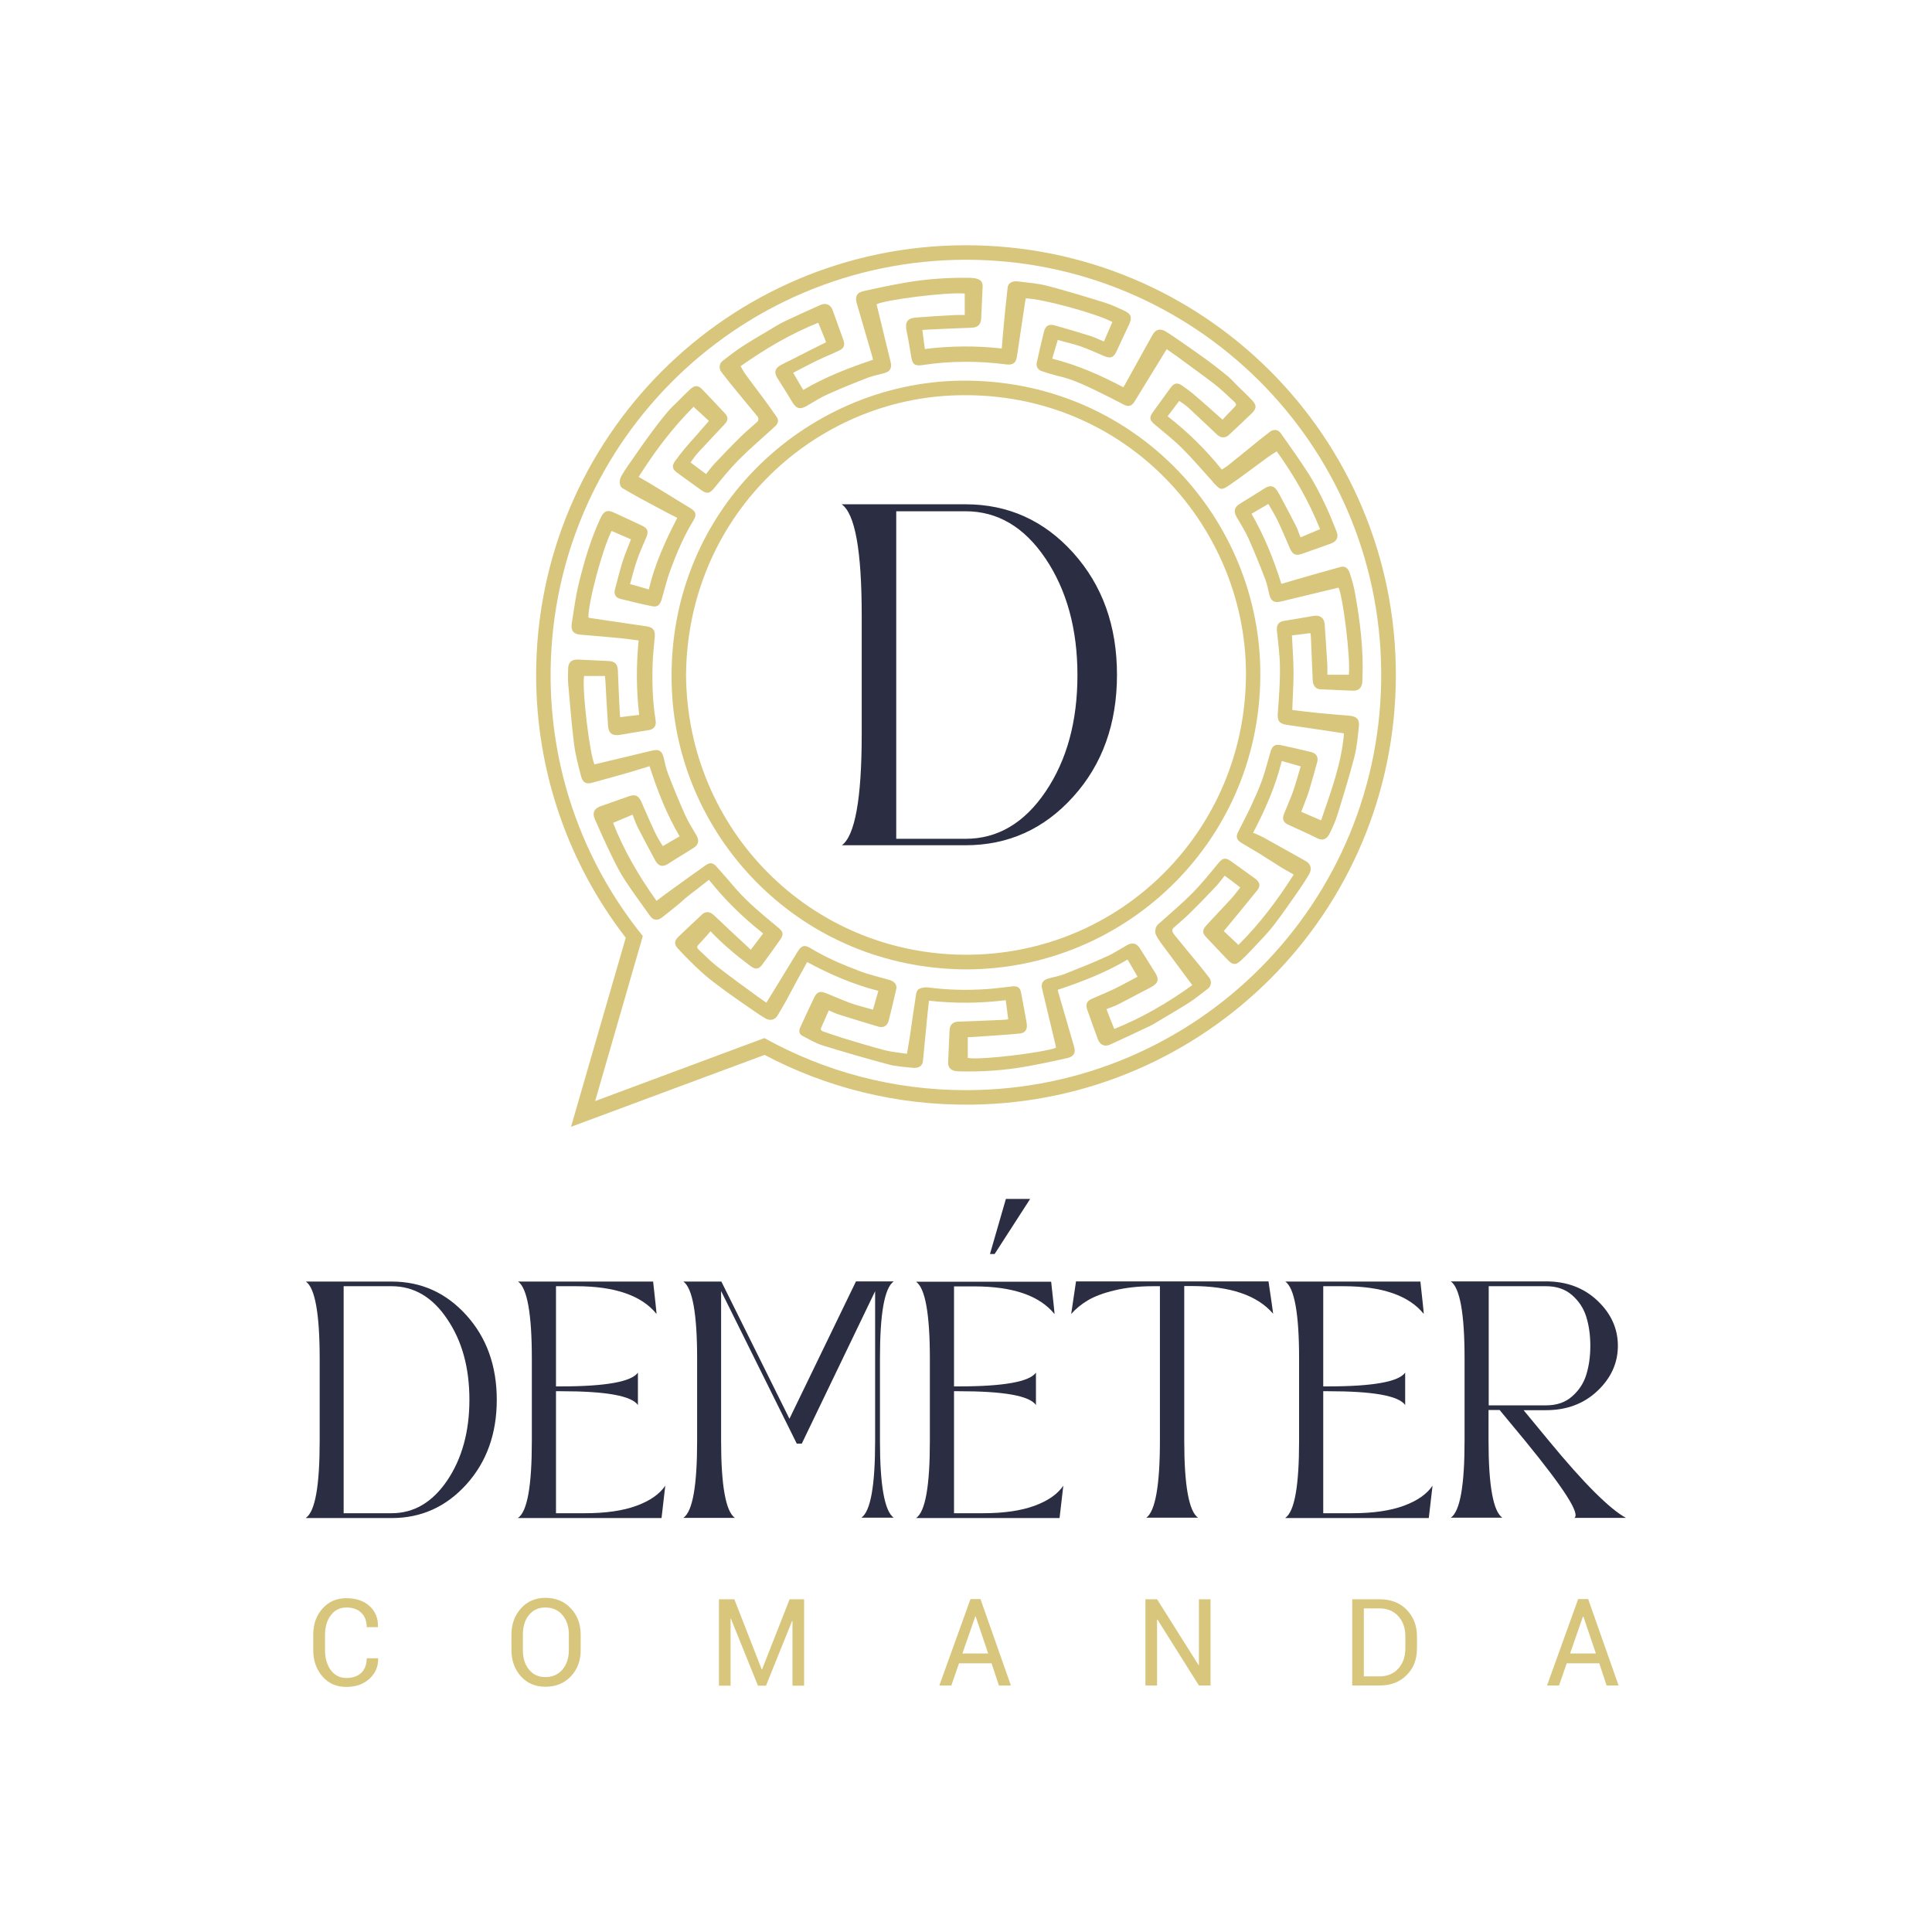 <?xml version="1.0" encoding="utf-8"?>
<!-- Generator: Adobe Illustrator 23.0.5, SVG Export Plug-In . SVG Version: 6.00 Build 0)  -->
<svg version="1.1" id="Layer_1" xmlns="http://www.w3.org/2000/svg" xmlns:xlink="http://www.w3.org/1999/xlink" x="0px" y="0px"
	 viewBox="0 0 1080 1080" style="enable-background:new 0 0 1080 1080;" xml:space="preserve">
<style type="text/css">
	.st0{fill:#2B2D42;}
	.st1{fill:#D8C67C;}
</style>
<g>
	<g>
		<path class="st0" d="M171,848.5c5.2-3.6,7.7-18,7.7-43v-46.1c0-25-2.6-39.4-7.7-43h48c16.5,0,30.4,6.3,41.7,18.8
			c11.3,12.5,17,28.3,17,47.3c0,19-5.7,34.8-17,47.3c-11.3,12.5-25.2,18.8-41.7,18.8h-40.2H171z M218.9,719h-26.8v126.9h26.8
			c12.5,0,22.8-6.1,31.1-18.3c8.2-12.2,12.4-27.2,12.4-45.1c0-17.9-4.1-32.9-12.4-45.1C241.8,725.1,231.4,719,218.9,719z"/>
		<path class="st0" d="M289.6,848.5c5.2-3.6,7.7-18,7.7-43v-46.1c0-25-2.6-39.4-7.7-43h75.5c1.1,10.1,1.8,16.1,1.9,18.1
			c-8.3-10.3-23.3-15.5-44.9-15.5h-11.3V775h2.8c25,0,39.4-2.6,43-7.7v10.4v7.7c-3.7-5.2-18-7.7-43-7.7h-2.8v68.2h16.2
			c11.7,0,21.3-1.4,28.9-4.2s12.9-6.6,16-11.2l-2.1,18.1h-72.5H289.6z"/>
		<path class="st0" d="M403.2,716.3l38.1,76.8l37.2-76.8h13.4h7.7c-5.2,3.7-7.7,18-7.7,43v46.1c0,25,2.6,39.4,7.7,43h-10.4h-7.7
			c5.2-3.6,7.7-18,7.7-43v-83.6l-41,85.2h-2.8l-42.3-85.3v83.8c0,25,2.6,39.4,7.7,43h-21.1h-7.7c5.2-3.6,7.7-18,7.7-43v-46.1
			c0-25-2.6-39.4-7.7-43H403.2z"/>
		<path class="st0" d="M549.5,845.9c11.7,0,21.3-1.4,28.9-4.2s12.9-6.6,16-11.2l-2.1,18.1h-72.5h-7.7c5.2-3.6,7.7-18,7.7-43v-46.1
			c0-25-2.6-39.4-7.7-43h75.5c1.1,10.1,1.8,16.1,1.9,18.1c-8.3-10.3-23.3-15.5-44.9-15.5h-11.3V775h2.8c25,0,39.4-2.6,43-7.7v10.4
			v7.7c-3.7-5.2-18-7.7-43-7.7h-2.8v68.2H549.5z M575.8,670.3L556,701h-2.6l8.9-30.8H575.8z"/>
		<path class="st0" d="M601.5,716.3h107.6c1.5,10.2,2.4,16.2,2.6,18.1c-8.8-10.3-24-15.5-45.7-15.5h-4v86.5c0,25,2.6,39.4,7.7,43
			h-21.3h-7.6c5-3.6,7.6-18,7.6-43V719h-4c-7.9,0-15,0.8-21.3,2.3c-6.3,1.5-11.3,3.4-15,5.6c-3.7,2.2-6.8,4.8-9.3,7.6L601.5,716.3z"
			/>
		<path class="st0" d="M718.5,848.5c5.2-3.6,7.7-18,7.7-43v-46.1c0-25-2.6-39.4-7.7-43H794c1.1,10.1,1.8,16.1,1.9,18.1
			c-8.3-10.3-23.3-15.5-44.9-15.5h-11.3V775h2.8c25,0,39.4-2.6,43-7.7v10.4v7.7c-3.7-5.2-18-7.7-43-7.7h-2.8v68.2h16.2
			c11.7,0,21.3-1.4,28.9-4.2c7.6-2.8,12.9-6.6,16-11.2l-2.1,18.1h-72.5H718.5z"/>
		<path class="st0" d="M880.1,848.5c3.3-2.3-5.9-16.6-27.4-42.9l-14.4-17.4h-6.2v17.2c0,25,2.6,39.4,7.7,43h-21.1H811
			c5.2-3.6,7.7-18,7.7-43v-46.1c0-25-2.6-39.4-7.7-43h53.2c11.6,0,21.2,3.6,28.8,10.8c7.6,7.2,11.4,15.6,11.4,25.2
			c0,9.6-3.8,18-11.4,25.2c-7.6,7.2-17.2,10.8-28.8,10.8h-12.5l14.2,17.2c19.5,23.7,33.9,38,43,43h-7.7h-13.4H880.1z M832.2,719
			v66.6h32.1c5.8,0,10.6-1.6,14.4-4.9c3.8-3.3,6.5-7.3,8-12.1c1.5-4.8,2.3-10.2,2.3-16.3c0-6.1-0.8-11.5-2.3-16.3
			c-1.5-4.8-4.2-8.8-8-12.1c-3.8-3.3-8.7-4.9-14.4-4.9H832.2z"/>
	</g>
	<g>
		<path class="st1" d="M211.3,926.8l0.1,0.2c0.1,4.5-1.5,8.3-4.8,11.4c-3.3,3-7.6,4.6-13,4.6c-5.5,0-9.9-1.9-13.3-5.8
			c-3.4-3.9-5.2-8.8-5.2-14.7v-8.6c0-5.9,1.7-10.9,5.2-14.7c3.4-3.9,7.9-5.8,13.3-5.8c5.5,0,9.8,1.5,13,4.4
			c3.2,2.9,4.8,6.8,4.7,11.6l-0.1,0.2H205c0-3.4-1-6.1-3-8c-2-2-4.8-3-8.4-3c-3.6,0-6.6,1.5-8.7,4.4c-2.2,2.9-3.2,6.6-3.2,10.9v8.7
			c0,4.4,1.1,8.1,3.2,11c2.2,2.9,5.1,4.4,8.7,4.4c3.6,0,6.4-1,8.4-2.9c2-2,3-4.7,3-8.1H211.3z"/>
		<path class="st1" d="M324.6,922.4c0,5.9-1.8,10.8-5.5,14.7c-3.7,3.9-8.4,5.8-14.2,5.8c-5.6,0-10.2-1.9-13.7-5.8
			c-3.5-3.9-5.3-8.8-5.3-14.7v-8.6c0-5.9,1.8-10.8,5.3-14.7c3.5-3.9,8.1-5.9,13.7-5.9c5.8,0,10.6,2,14.2,5.9
			c3.7,3.9,5.5,8.8,5.5,14.7V922.4z M318,913.7c0-4.4-1.2-8-3.6-10.9c-2.4-2.8-5.6-4.2-9.6-4.2c-3.8,0-6.8,1.4-9.1,4.2
			c-2.3,2.8-3.4,6.5-3.4,10.9v8.7c0,4.5,1.1,8.1,3.4,10.9c2.3,2.8,5.3,4.2,9.1,4.2c4,0,7.3-1.4,9.6-4.2c2.4-2.8,3.6-6.5,3.6-11
			V913.7z"/>
		<path class="st1" d="M425.8,933.2h0.2l15.4-39.2h8.1v48.3H443v-36.2l-0.2,0l-14.6,36.2h-4.5l-15.1-37.4l-0.2,0v37.4h-6.5V894h8.6
			L425.8,933.2z"/>
		<path class="st1" d="M554.3,929.8h-18.2l-4.3,12.4h-6.7l17.4-48.3h5.6l17,48.3h-6.7L554.3,929.8z M538,924.3h14.4l-7-20.7h-0.2
			L538,924.3z"/>
		<path class="st1" d="M676.7,942.2h-6.5l-23.2-36.9l-0.2,0.1v36.8h-6.5V894h6.5l23.2,36.8l0.2-0.1V894h6.5V942.2z"/>
		<path class="st1" d="M755.9,942.2V894h15.2c6.3,0,11.4,1.9,15.2,5.8c3.8,3.9,5.8,8.9,5.8,15v6.6c0,6.2-1.9,11.2-5.8,15
			c-3.8,3.9-8.9,5.8-15.2,5.8H755.9z M762.4,899.1v38h8.7c4.5,0,8-1.5,10.6-4.4c2.6-2.9,3.9-6.7,3.9-11.3v-6.7
			c0-4.6-1.3-8.3-3.9-11.2c-2.6-2.9-6.1-4.4-10.6-4.4H762.4z"/>
		<path class="st1" d="M894,929.8h-18.2l-4.3,12.4h-6.7l17.4-48.3h5.6l17,48.3h-6.7L894,929.8z M877.7,924.3h14.4l-7-20.7h-0.2
			L877.7,924.3z"/>
	</g>
	<g>
		<g>
			<path class="st0" d="M470.5,472.6c7.4-5.3,11.2-26,11.2-62.1v-66.5c0-36.1-3.7-56.8-11.2-62.1h69.2c23.8,0,43.9,9,60.2,27.1
				c16.3,18.1,24.5,40.8,24.5,68.2c0,27.4-8.2,50.2-24.5,68.2c-16.3,18.1-36.4,27.1-60.2,27.1h-58H470.5z M539.7,285.8H501v183.1
				h38.7c18,0,32.9-8.8,44.8-26.4c11.9-17.6,17.8-39.3,17.8-65.1c0-25.8-6-47.5-17.8-65.1C572.6,294.6,557.7,285.8,539.7,285.8z"/>
		</g>
		<g>
			<path class="st1" d="M539.2,137.1c-132.3,0.4-239.3,107.6-239.5,240.1c0,55.2,18.6,106.3,50.1,147l-30.6,105.7l108.2-40.2
				C461.7,607.8,501,618,543,617.5c130.3-1.4,237.1-107,237.3-240C780.4,244.4,672.8,136.7,539.2,137.1z M540.4,609.4
				c-41.1,0.1-79.6-10.5-113.1-29.1l-10,3.7l0,0l-84.6,31.5l23.9-82.8l0,0l1.3-4.4l1.2-4.3l0,0l0.2-0.8
				c-31.7-39.2-50.9-89-51.5-143.2C306.5,250.5,410.8,145.3,540,145.2c127.4,0,230.9,102.5,232.1,229.8
				C773.3,504.4,669.2,609.2,540.4,609.4z"/>
			<path class="st1" d="M757.4,331.2c-0.7-3.7-1.7-7.3-2.9-10.9c-0.9-2.8-2.8-4-5-3.4c-8.4,2.3-16.7,4.7-25.1,7.1
				c-2.8,0.8-5.5,1.6-8.1,2.4c-4.3-13.8-9.6-26.9-16.7-39.2c3.2-1.9,6.2-3.6,9.4-5.5c1.7,3,3.6,6,5.1,9.1c2.5,5.2,4.7,10.5,7,15.8
				c1.5,3.4,3.2,4.2,6.7,3c5.4-1.9,10.7-3.8,16.1-5.7c3.3-1.2,4.6-3.6,3.2-6.9c-2.1-5.3-4.2-10.6-6.7-15.7c-2.6-5.5-5.4-10.9-8.6-16
				c-5-7.9-10.5-15.5-15.9-23.2c-1.4-2-4-2.3-5.9-0.8c-2,1.5-3.9,3-5.8,4.5c-5.8,4.7-11.6,9.5-17.5,14.2c-1.1,0.9-2.4,1.6-3.7,2.5
				c-9-11.2-19-21-30.3-29.8c2.3-3,4.4-5.8,6.5-8.6c1.8,1.3,3.5,2.3,4.9,3.6c5.5,5.1,10.9,10.2,16.3,15.3c2,1.9,4.6,2,6.5,0.2
				c4.3-4,8.5-8,12.7-12c2.9-2.8,3-4.7,0.2-7.6c-2.6-2.7-5.3-5.3-8-7.9c-1.7-1.7-3.4-3.6-5.2-5.2c-4.2-3.4-8.5-6.8-12.9-10
				c-5.4-3.9-10.9-7.7-16.4-11.5c-1.9-1.3-3.8-2.6-5.8-3.8c-3.1-1.8-5.6-1-7.3,2.1c-3.2,5.8-6.4,11.5-9.6,17.3
				c-2.2,3.9-4.4,7.9-6.6,11.9c-12.7-6.7-25.7-12.5-39.8-16c1-3.5,2-6.9,3.1-10.5c4.4,1.3,8.6,2.2,12.7,3.6c4.6,1.6,9,3.7,13.4,5.5
				c3.4,1.4,5.1,0.8,6.7-2.6c2.4-5.1,4.7-10.2,7.1-15.2c1.8-3.9,1.1-5.9-2.9-7.7c-3.3-1.5-6.6-3.1-10-4.2
				c-10.9-3.4-21.7-6.7-32.7-9.6c-5.4-1.4-11.1-1.8-16.6-2.5c-3.2-0.4-5.4,1-5.7,3.3c-0.7,6.3-1.4,12.7-2,19.1
				c-0.5,5-0.9,9.9-1.3,15.1c-14.5-1.6-28.7-1.5-43,0.3c-0.5-3.6-0.9-7.1-1.4-10.6c0.8-0.1,1.3-0.2,1.7-0.2
				c8.5-0.4,17.1-0.8,25.6-1.1c3.7-0.1,5.4-1.7,5.6-5.3c0.3-5.9,0.5-11.8,0.8-17.8c0.1-2.1-0.9-3.5-2.7-4.1c-1.3-0.5-2.7-0.6-4-0.7
				c-12.3-0.2-24.5,0.6-36.6,2.7c-7.9,1.4-15.7,3-23.5,4.8c-3.6,0.8-4.6,3.1-3.6,6.6c2.9,10,5.8,19.9,8.7,29.9
				c0.2,0.6,0.3,1.3,0.4,1.8c-13.6,4.6-26.7,9.6-39,16.9c-1.9-3.2-3.7-6.3-5.6-9.6c4.4-2.3,8.7-4.6,13-6.7c4.3-2.1,8.7-3.8,13-5.9
				c2.4-1.2,3-3,2.1-5.6c-2-5.6-4-11.1-6-16.7c-1.1-3.1-3.7-4.4-6.7-3.1c-6.8,3-13.6,6.1-20.3,9.3c-2.6,1.2-5.1,2.8-7.6,4.3
				c-5.5,3.3-11,6.4-16.3,9.9c-3.7,2.4-7.1,5.1-10.6,7.8c-1.9,1.4-2.3,4.2-0.8,6.2c1.7,2.2,3.4,4.3,5.1,6.5
				c4.8,5.9,9.6,11.7,14.5,17.6c0.4,0.5,1,1.1,1.1,1.7c0.1,0.6,0,1.6-0.4,1.9c-3,2.8-6.3,5.4-9.2,8.3c-5.1,5-10,10.1-14.9,15.3
				c-1.7,1.8-3.1,3.8-4.7,5.8c-2.9-2.2-5.7-4.3-8.7-6.5c1.6-2.1,2.9-4.1,4.5-5.8c4.8-5.2,9.7-10.3,14.5-15.5c2.2-2.3,2.2-4.1,0-6.4
				c-4.1-4.4-8.2-8.7-12.3-13c-2.4-2.5-4.2-2.6-6.8-0.3c-2.4,2.2-4.7,4.6-7,6.9c-2.1,2.1-4.3,4-6.1,6.3c-3.5,4.2-6.8,8.5-10,12.9
				c-3.9,5.3-7.6,10.8-11.4,16.2c-1.4,2-2.8,4.1-4,6.2c-1.5,2.6-1.2,5.9,0.6,6.9c3.2,1.9,6.4,3.7,9.6,5.5c4.6,2.5,9.3,5,14,7.5
				c2.3,1.2,4.6,2.4,7,3.6c-6.7,12.9-12.6,25.9-15.9,40c-3.6-1.1-7-2-10.5-3c1.3-4.6,2.4-9.1,3.9-13.4c1.5-4.4,3.5-8.7,5.3-13
				c1.2-3,0.6-4.8-2.4-6.2c-5.3-2.5-10.6-5-15.9-7.4c-3.7-1.7-5.5-0.8-7.3,2.9c-5.5,11.7-9.1,24-12.2,36.5c-1.8,7.4-2.8,15.1-4,22.7
				c-0.6,4,1.1,5.9,5,6.2c7.3,0.6,14.6,1.2,21.8,1.9c3.5,0.3,7,0.9,10.6,1.3c-1.4,14-1.3,27.7,0.3,41.6c-3.6,0.4-7.1,0.9-10.6,1.3
				c-0.1-0.7-0.1-1.1-0.2-1.5c-0.4-8.1-0.8-16.3-1.1-24.4c-0.1-3.7-1.5-5.3-5.3-5.5c-5.7-0.3-11.4-0.5-17.1-0.8
				c-3.5-0.1-5.3,1.5-5.4,5c-0.1,2.8-0.2,5.6,0,8.3c1,11.3,1.9,22.7,3.3,34c0.8,6.1,2.4,12.2,4,18.2c0.9,3.4,3,4.3,6.3,3.3
				c7.3-2,14.5-4,21.8-6.1c3.4-1,6.8-2.1,10.1-3.1c4.4,13.8,9.6,26.9,16.8,39.2c-3.1,1.8-6.2,3.6-9.4,5.5c-1.4-2.5-3.1-4.9-4.3-7.6
				c-2.7-5.7-5.2-11.5-7.7-17.2c-1.6-3.5-3.3-4.3-6.9-3.1c-5.3,1.9-10.6,3.7-15.9,5.6c-3.6,1.3-4.7,3.7-3.2,7.2
				c3.1,7,6.2,14,9.6,20.9c2.2,4.5,4.5,9.1,7.3,13.3c4.4,6.7,9.2,13.2,13.9,19.8c1.8,2.6,4.2,2.9,6.7,1c3.2-2.5,6.4-5,9.5-7.6
				c1.3-1,2.4-2.2,3.6-3.2c2.2-1.8,4.5-3.5,6.7-5.2c2.1-1.7,4.3-3.3,6.5-5.1c9.1,11.5,19.2,21.2,30.3,30c-2.3,3-4.4,5.8-6.9,9.1
				c-7.1-6.6-13.8-12.8-20.5-19.2c-2.4-2.2-4.7-2.5-7-0.3c-4.3,4-8.5,8-12.7,12c-2.6,2.4-2.9,4.4-0.5,6.9c4.4,4.7,8.9,9.3,13.7,13.6
				c4.1,3.7,8.6,6.9,13,10.2c5.3,3.8,10.6,7.5,16,11.2c2,1.4,4.1,2.8,6.2,4c2.8,1.6,5.4,0.8,7-2c1.4-2.5,3-5,4.4-7.6
				c2.4-4.4,4.7-8.8,7.1-13.2c1.6-2.9,3.2-5.7,4.8-8.7c12.6,6.8,25.7,12.5,39.8,16.1c-1,3.4-1.9,6.8-3,10.5
				c-4.5-1.3-8.8-2.3-12.9-3.8c-4.7-1.7-9.2-3.8-13.9-5.6c-2.7-1.1-4.5-0.4-5.8,2.1c-2.7,5.7-5.5,11.5-8.1,17.3
				c-0.8,1.8-0.7,3.6,1.2,4.6c3.7,1.9,7.4,4.2,11.4,5.4c12.2,3.8,24.4,7.3,36.7,10.6c4.3,1.2,9,1.4,13.5,1.9c3.3,0.4,5.5-1,5.8-3.5
				c0.7-7.2,1.4-14.4,2.1-21.6c0.4-4.1,0.8-8.2,1.3-12.4c14.5,1.6,28.6,1.5,42.9-0.3c0.5,3.6,0.9,7.1,1.4,10.7
				c-1.1,0.1-1.9,0.3-2.8,0.3c-8.4,0.4-16.8,0.7-25.1,1c-3.1,0.1-4.8,1.8-4.9,4.9c-0.3,5.9-0.5,11.8-0.8,17.8
				c-0.1,2.4,0.9,4,3.2,4.7c1,0.3,2.1,0.4,3.2,0.4c12.3,0.3,24.5-0.5,36.6-2.6c8-1.4,16-3.1,23.9-4.9c3.5-0.8,4.5-3.1,3.5-6.4
				c-2.9-10.1-5.9-20.2-8.8-30.3c-0.1-0.5-0.2-1-0.3-1.4c13.6-4.5,26.7-9.6,39-16.9c1.9,3.2,3.7,6.2,5.6,9.6
				c-4.4,2.3-8.5,4.6-12.8,6.7c-4.3,2.1-8.7,3.8-13.1,5.8c-2.5,1.2-3.2,3.1-2.3,5.7c2,5.6,3.9,11.1,6,16.7c1.2,3.2,3.8,4.5,6.9,3
				c7.5-3.4,14.9-6.9,22.3-10.4c1.9-0.9,3.6-2.1,5.4-3.1c5.5-3.3,11.1-6.5,16.5-10c3.6-2.3,6.9-5.1,10.4-7.7
				c1.9-1.4,2.3-4.2,0.8-6.1c-2-2.6-4-5.2-6.1-7.7c-4.1-5-8.3-10-12.4-15.1c-0.8-0.9-1.6-1.9-2.1-3c-0.2-0.5,0-1.5,0.4-1.9
				c3-2.8,6.3-5.4,9.2-8.3c5.1-5,10-10.1,14.9-15.3c1.7-1.8,3.1-3.8,4.7-5.8c3,2.2,5.8,4.3,8.7,6.6c-1.7,2.2-3.2,4.2-4.9,6.1
				c-4.7,5.2-9.6,10.2-14.3,15.4c-2,2.2-2,4,0,6.1c4.1,4.4,8.3,8.8,12.5,13.2c2.4,2.5,4.3,2.6,6.9,0.2c2.3-2.1,4.5-4.3,6.6-6.6
				c4.1-4.4,8.4-8.7,12.1-13.5c5-6.5,9.6-13.3,14.3-20c1.8-2.6,3.6-5.4,5.2-8.1c1.9-3.3,1.1-6-2.2-7.8c-7.7-4.3-15.4-8.6-23.1-12.9
				c-1.9-1-3.8-1.8-5.9-2.7c6.8-12.9,12.5-25.9,16-40.1c3.6,1,7,2,10.6,3c-1.5,4.9-2.7,9.6-4.3,14.1c-1.5,4.2-3.4,8.3-5,12.4
				c-1.2,2.9-0.5,4.8,2.3,6.1c5.4,2.5,10.9,4.9,16.3,7.6c3.1,1.6,5.4,0.4,6.9-2.7c1.6-3.3,3.1-6.5,4.2-10
				c3.4-10.9,6.7-21.7,9.6-32.7c1.4-5.5,1.9-11.2,2.5-16.9c0.5-4.1-1.1-5.8-5.1-6.2c-5.8-0.5-11.5-0.9-17.3-1.5
				c-5-0.5-10-1.1-14.8-1.7c0.2-7.2,0.7-14,0.7-20.8c0-6.9-0.6-13.8-0.9-20.9c3.3-0.4,6.7-0.8,10.3-1.3c0.1,0.9,0.3,1.5,0.3,2.2
				c0.3,8,0.7,16,1,24c0.1,3.1,1.6,5.1,4.3,5.2c6.1,0.3,12.2,0.6,18.2,0.8c3.1,0.1,4.9-1.5,5.2-4.6c0.1-0.7,0.1-1.4,0.1-2.1
				C762.3,363.2,760.3,347.1,757.4,331.2z M754,377.2c-3.9,0-7.7,0-12,0c0-1.8,0.1-3.6,0-5.3c-0.5-7.7-0.9-15.3-1.5-23
				c-0.3-3.6-2.7-5.2-6.3-4.6c-5.5,1-11.1,1.9-16.6,2.8c-2.9,0.5-4.1,2.3-3.8,5.5c0.7,7,1.7,13.9,1.7,20.9
				c0.1,8.4-0.6,16.7-1.2,25.1c-0.3,4.3,0.7,5.9,5,6.6c10.3,1.5,20.7,3,31,4.6c0.3,0,0.6,0.1,1,0.2c-1.4,16.9-7.3,32.5-12.8,48.6
				c-3.9-1.7-7.4-3.2-11.1-4.8c1.4-3.7,2.9-7.3,4.1-10.9c1.7-5.6,3.3-11.2,4.8-16.8c0.8-3-0.5-5-3.4-5.7c-5.7-1.4-11.4-2.7-17.1-3.9
				c-3-0.6-4.6,0.5-5.5,3.5c-1.6,5.4-2.9,10.8-4.8,16.1c-1.8,5-4,9.8-6.2,14.6c-2.3,4.9-4.8,9.6-7.2,14.4c-1.3,2.5-0.9,4.3,1.6,5.9
				c3.2,2,6.6,3.9,9.9,5.9c3.9,2.4,7.8,5,11.7,7.4c2.5,1.6,5.2,3,7.9,4.6c-9.1,14.3-19,27.5-30.9,39.3c-3-2.8-5.8-5.5-8.2-7.7
				c6.4-7.8,12.6-15.2,18.7-22.8c2-2.5,1.5-4.5-1.1-6.5c-4.5-3.3-9.1-6.5-13.6-9.8c-3.2-2.2-4.7-1.8-7.1,1.2
				c-4.6,5.6-9.2,11.3-14.3,16.5c-5.6,5.7-11.7,10.8-17.6,16.1c-1,0.9-2.2,1.7-2.7,2.8c-0.5,1.1-0.8,2.7-0.5,3.8
				c0.6,1.7,1.7,3.3,2.7,4.8c4.1,5.6,8.3,11.1,12.4,16.7c1.8,2.4,3.5,4.8,5.5,7.4c-13.7,9.9-28,18.2-43.6,24.5
				c-1.5-3.6-2.9-7.2-4.4-11.1c2.1-0.8,4.2-1.5,6.1-2.4c4.8-2.4,9.5-5,14.3-7.5c1.8-0.9,3.6-1.8,5.3-2.8c3.3-2,3.7-4.1,1.7-7.4
				c-2.9-4.6-5.8-9.2-8.7-13.9c-1.8-2.8-4.1-3.4-7.1-1.8c-3.9,2.2-7.6,4.7-11.7,6.5c-7.8,3.5-15.7,6.7-23.6,9.8
				c-2.9,1.1-6.1,1.6-9.1,2.5c-2.9,0.9-3.9,2.9-3.1,5.9c2.5,10.5,5,20.9,7.5,31.4c0.1,0.4,0.1,0.9,0.2,1.3
				c-6.4,2.6-42.3,7.1-49.3,5.7c0-3.8,0-7.6,0-11.6c0.9,0,1.7-0.1,2.5-0.1c8.7-0.6,17.5-1.1,26.2-1.9c3.6-0.3,4.8-2.4,4.2-6
				c-1-5.6-2-11.2-3.1-16.8c-0.5-2.9-1.8-3.9-4.9-3.6c-4.7,0.5-9.5,1.2-14.2,1.5c-11,0.8-22,0.5-32.9-0.9c-1.6-0.2-3.5,0.1-5,0.8
				c-0.9,0.4-1.6,1.9-1.7,3c-1.2,7.4-2.2,14.9-3.3,22.4c-0.5,3.6-1.2,7.1-1.8,10.9c-4.3-0.7-8.4-1-12.4-2
				c-7.9-2.1-15.8-4.5-23.7-6.9c-3.6-1.1-7.1-2.4-10.7-3.6c-1.1-0.4-1.7-0.9-1.1-2.2c1.4-3.1,2.8-6.3,4.2-9.6c2.1,0.9,4,1.9,6.1,2.5
				c7.2,2.3,14.4,4.4,21.6,6.6c2.9,0.8,5-0.4,5.8-3.4c1.5-5.8,2.8-11.6,4.2-17.5c0.6-2.5-1-4.4-3.8-5.2c-5.5-1.6-11.2-2.9-16.5-4.9
				c-9.5-3.6-18.8-7.5-27.5-12.8c-3.5-2.1-5.1-1.6-7.2,1.7c-5.4,8.8-10.7,17.5-16.1,26.3c-0.4,0.7-0.9,1.4-1.5,2.4
				c-1.8-1.3-3.6-2.4-5.3-3.7c-7.5-5.5-15-10.9-22.3-16.6c-3.6-2.8-6.8-6.2-10.2-9.3c-1.3-1.2-1-2,0.2-3.2c2.3-2.3,4.3-4.8,6.4-7.1
				c7.2,7.6,14.7,13.7,22.4,19.5c2.8,2.1,4.7,1.7,6.6-1c3.3-4.5,6.6-9.1,9.8-13.6c2.2-3.1,1.9-4.6-1-7c-8.2-6.8-16.5-13.5-23.6-21.6
				c-3.6-4.2-7.2-8.4-10.9-12.5c-2.1-2.3-3.7-2.4-6.2-0.6c-6.6,4.7-13.2,9.4-19.8,14.2c-2.5,1.8-4.9,3.6-7.5,5.6
				c-9.9-13.9-18.2-28.1-24.3-43.6c3.6-1.5,7.2-3,10.9-4.6c1,2.4,1.7,4.7,2.8,6.9c2.3,4.6,4.8,9.1,7.2,13.7c1,1.8,1.9,3.7,2.9,5.4
				c1.9,3,4.1,3.4,7.1,1.4c4.6-3,9.4-5.8,14.1-8.8c2.7-1.7,3.3-4,1.7-6.9c-2.2-3.8-4.6-7.5-6.4-11.5c-3.4-7.6-6.6-15.4-9.6-23.2
				c-1.2-3-1.7-6.2-2.5-9.3c-1-3.5-2.8-4.4-6.4-3.5c-10.7,2.6-21.5,5.1-32.2,7.7c-2.6-5.7-7-41.1-5.8-49.4c3.8,0,7.6,0,11.7,0
				c0,0.8,0.1,1.6,0.2,2.4c0.5,8.5,0.9,17.1,1.5,25.6c0.3,4.1,2.6,5.6,6.6,4.9c5.3-0.9,10.6-1.8,15.9-2.6c3.1-0.5,4.6-2.2,4.1-5.5
				c-1.7-10.4-2-20.8-1.7-31.3c0.2-5.1,0.7-10.1,1.2-15.2c0.4-3.8-0.9-5.6-4.7-6.1c-10.4-1.5-20.8-3.1-31.3-4.6
				c-0.4-0.1-0.7-0.2-1.1-0.3c0-9,8-38.7,13-48.4c3.5,1.5,7.1,3.1,10.8,4.7c-1.5,4-3.2,7.9-4.5,11.9c-1.7,5.4-3.1,10.9-4.5,16.4
				c-0.6,2.5,0.6,4.4,3.2,5c5.9,1.5,11.8,2.9,17.7,4.1c2.8,0.6,4.3-0.7,5.2-3.6c1.7-5.7,3-11.5,5.1-17c3.5-9.4,7.4-18.7,12.7-27.3
				c2-3.3,1.5-5-1.8-7c-7.1-4.3-14.1-8.7-21.2-13c-2.4-1.5-4.9-2.8-7.6-4.4c9-14.3,19-27.5,30.7-39.2c3.1,2.8,6,5.5,8.6,7.9
				c-2.4,2.8-4.6,5.2-6.7,7.7c-2.2,2.5-4.5,5-6.7,7.6c-1.9,2.3-3.7,4.7-5.5,7.1c-2,2.8-1.6,4.6,1.2,6.6c4.5,3.3,9.1,6.6,13.6,9.8
				c3.1,2.2,4.6,1.7,7.1-1.3c4.3-5.3,8.6-10.6,13.4-15.5c5.8-5.9,12.1-11.2,18.2-16.8c0.9-0.8,1.8-1.7,2.7-2.5
				c1.6-1.6,1.7-3.4,0.4-5.2c-2.6-3.7-5.2-7.4-7.9-11c-3.1-4.2-6.3-8.3-9.4-12.6c-1-1.3-1.7-2.9-2.7-4.5c13.6-9.6,27.8-18,43.4-24.3
				c1.5,3.6,2.9,7.1,4.4,10.9c-1.2,0.6-2.3,1.2-3.4,1.7c-5.7,2.9-11.4,5.7-17,8.6c-1.8,0.9-3.6,1.7-5.3,2.7
				c-3.1,1.9-3.4,4.1-1.5,7.1c2.9,4.5,5.7,9.1,8.5,13.7c2.2,3.5,4.3,3.9,7.9,1.8c3.8-2.2,7.5-4.6,11.5-6.4c7.6-3.4,15.2-6.5,23-9.5
				c2.9-1.1,6.1-1.6,9.1-2.5c3.1-0.9,4-2.9,3.3-6c-2.7-10.8-5.2-21.6-7.9-32.4c5-2.6,39.7-6.9,49.3-6c0,3.9,0,7.7,0,12
				c-1.7,0-3.3-0.1-5,0c-7.4,0.4-14.7,0.8-22.1,1.4c-5.1,0.4-6.4,2.5-5.4,7.6c1,4.8,1.8,9.7,2.6,14.5c0.7,4.1,2,5.1,6.1,4.5
				c15.6-2.4,31.3-2.4,46.9-0.4c3.8,0.5,5.6-0.8,6.1-4.6c1.5-10,3-20.1,4.5-30.1c0.1-0.7,0.3-1.5,0.4-2.2
				c8.8,0.1,39.5,8.4,48.4,13.2c-1.5,3.6-3.1,7.2-4.7,10.9c-2.7-1.1-5.1-2.3-7.6-3.1c-6.6-2.1-13.2-4-19.9-5.9
				c-3.3-0.9-5.2,0.2-6,3.5c-1.4,5.7-2.8,11.4-4,17.1c-0.6,2.4,0.6,4.4,3.1,5.1c2.8,0.9,5.6,1.8,8.4,2.5c7.9,1.7,15.1,5.1,22.3,8.6
				c5,2.4,10,5,15,7.6c2.4,1.2,4.3,0.7,5.8-1.8c5.5-9,11-17.9,16.5-26.9c0.4-0.7,0.9-1.4,1.5-2.4c2,1.4,3.9,2.7,5.7,4
				c7,5.2,14.2,10.3,21.1,15.6c3.6,2.8,6.8,6,10.1,9c2.5,2.3,2.4,2.4,0,4.8c-2,2-3.9,4.1-5.7,6c-5.4-4.8-10.5-9.4-15.7-13.8
				c-2.1-1.8-4.4-3.5-6.8-5.2c-2.7-1.9-4.6-1.5-6.5,1.1c-3.3,4.6-6.7,9.2-10,13.8c-2.1,2.9-1.7,4.5,1.1,6.8
				c5.2,4.4,10.6,8.6,15.4,13.4c5.8,5.8,11.1,12,16.6,18.1c0.3,0.3,0.6,0.7,0.9,1.1c3.8,4.1,4.3,4.4,9,1.2c7.1-4.9,14-10.2,21-15.3
				c1.6-1.2,3.3-2.2,5.3-3.5c9.8,13.7,18.1,28.1,24.2,43.5c-3.6,1.5-7.1,3-10.9,4.6c-0.9-2.3-1.6-4.5-2.6-6.5
				c-2.4-4.7-4.9-9.4-7.4-14.1c-1-1.8-1.9-3.7-3-5.4c-1.9-3-4.1-3.3-7.1-1.4c-4.6,3-9.4,5.8-14.1,8.8c-2.7,1.7-3.3,4-1.7,6.9
				c2.3,4.1,4.9,8,6.8,12.3c3.3,7.4,6.4,15,9.3,22.6c1.2,3,1.7,6.2,2.5,9.3c0.9,3.2,2.9,4.2,6.1,3.4c10.8-2.6,21.6-5.2,32.4-7.8
				C750.5,332.1,755.1,367.8,754,377.2z"/>
			<path class="st1" d="M537.2,212.8c-86.8,1-166.2,73.4-161.6,173.2c3.8,83.1,72.4,155.6,164.7,155.9
				c90-0.2,166.1-73.5,164.2-168.5C702.7,286.8,631.8,211.7,537.2,212.8z M539.4,533.7c-86.5-0.4-155.4-69.9-155.9-156.6
				c0.9-87.7,69.5-152.3,148.1-156c95.2-4.5,164.8,71.5,164.9,155.4C696.5,464.3,626.3,534.1,539.4,533.7z"/>
		</g>
	</g>
</g>
</svg>
